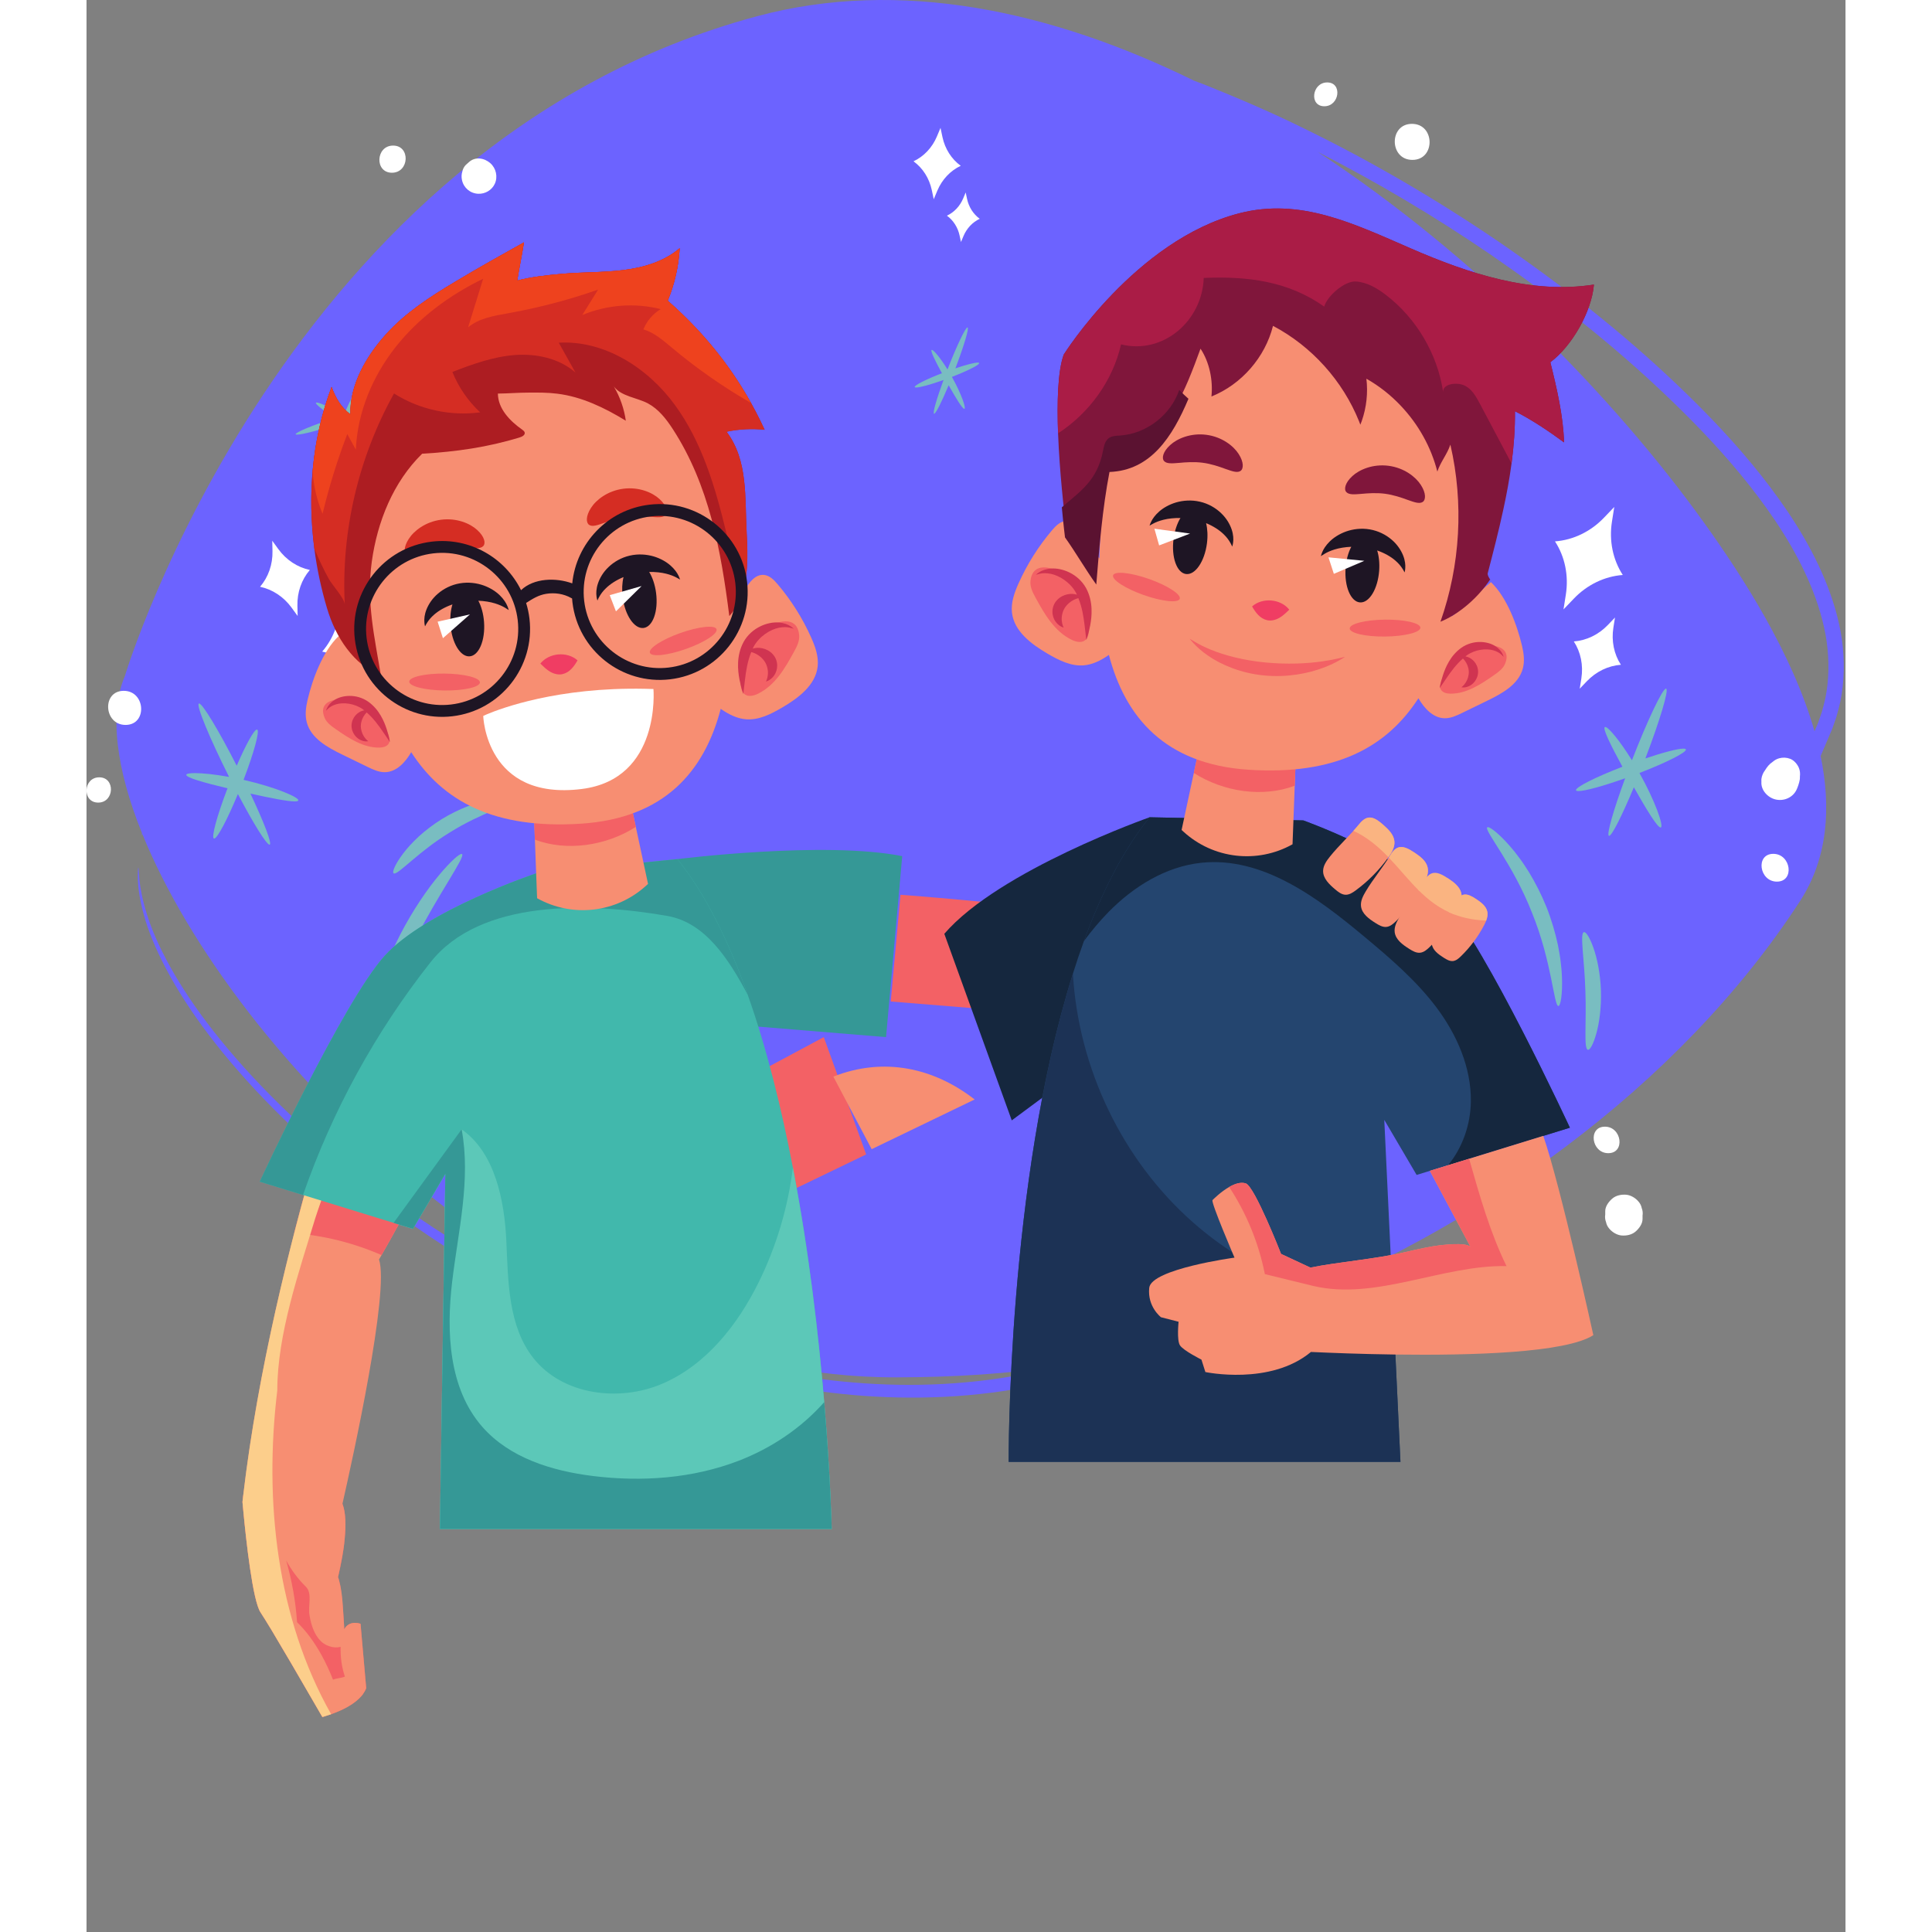 <svg width="250" height="250" viewBox="0 0 244 268" fill="none" xmlns="http://www.w3.org/2000/svg">
<rect x="0" y="0" width="244" height="268" fill="#808080" stroke="none"/>
<g id="boyFreindsSvg">
<g id="backgroundFriends">
<path id="path16" d="M241.194 96.923C241.038 97.563 240.886 98.206 240.696 98.835L240.372 99.768L240.213 100.235L240.014 100.707C239.91 100.951 239.806 101.193 239.704 101.436C236.595 90.567 229.635 79.83 224.369 72.493C211.864 55.071 192.692 35.496 170.809 21.082C178.911 25.207 186.899 29.945 194.687 35.257C203.309 41.186 211.737 47.77 219.544 55.263C223.448 59.002 227.203 62.957 230.597 67.24C233.974 71.521 237.052 76.131 239.156 81.19C240.2 83.714 241.006 86.328 241.387 88.987C241.761 91.644 241.724 94.335 241.194 96.923ZM243.494 88.675C243.079 85.795 242.218 83.011 241.119 80.351C238.897 75.023 235.715 70.277 232.255 65.891C228.777 61.507 224.956 57.488 220.999 53.703C213.086 46.119 204.565 39.478 195.853 33.504C187.114 27.561 178.13 22.331 169.005 17.876C164.455 15.624 159.833 13.648 155.226 11.798C154.694 11.589 154.16 11.394 153.627 11.191C133.851 1.47 112.814 -3.059 93.026 2.25C27.495 19.832 5.318 93.785 5.318 93.785C3.112 98.961 4.117 106.687 7.693 115.559C7.683 115.748 7.684 115.848 7.699 115.85C7.711 115.852 7.729 115.799 7.752 115.703C20.268 146.561 63.852 191.192 112.412 191.063C120.256 191.042 127.835 190.586 135.414 189.437C134.166 189.732 132.92 190.018 131.677 190.286C127.398 191.202 123.112 191.748 118.882 191.977C110.415 192.434 102.19 191.632 94.462 190.048C86.729 188.457 79.476 186.114 72.769 183.359C59.344 177.825 48.08 170.785 38.916 163.735C29.75 156.66 22.686 149.492 17.642 143.071C12.59 136.648 9.638 130.916 8.373 126.802C7.725 124.749 7.45 123.12 7.339 122.019C7.277 121.47 7.274 121.051 7.242 120.771C7.211 120.49 7.213 120.347 7.192 120.346C7.146 120.344 7.099 120.916 7.122 122.036C7.162 123.155 7.372 124.822 7.962 126.928C9.113 131.148 11.988 137.024 16.988 143.588C21.982 150.152 29.018 157.467 38.19 164.691C47.36 171.891 58.662 179.085 72.199 184.771C78.962 187.602 86.292 190.021 94.132 191.679C101.966 193.33 110.33 194.191 118.972 193.763C123.29 193.549 127.672 193.01 132.053 192.092C136.401 191.169 140.796 190.096 145.204 188.803C149.608 187.5 154.027 185.982 158.405 184.175C160.15 183.462 161.881 182.684 163.608 181.876C192.717 170.903 220.95 150.767 237.673 125.028C241.578 119.016 242.017 111.993 240.552 104.877C241.03 103.755 241.508 102.633 241.985 101.508L242.189 101.026L242.369 100.511L242.724 99.482C242.935 98.788 243.105 98.078 243.275 97.37C243.862 94.513 243.899 91.551 243.494 88.675Z" fill="#6C63FF"/>
<path id="path18" d="M25.387 117.171C24.972 117.171 23.149 114.229 20.999 110.145C19.535 113.684 18.138 116.325 17.708 116.325C17.696 116.325 17.685 116.323 17.674 116.319C17.282 116.163 18.115 113.121 19.56 109.35C16.234 108.553 13.781 107.859 13.839 107.474C13.861 107.323 14.295 107.243 15.029 107.243C16.095 107.243 17.793 107.411 19.778 107.771L19.766 107.746C17.05 102.34 15.178 97.794 15.584 97.59C15.594 97.585 15.604 97.582 15.616 97.582C16.084 97.582 18.339 101.32 20.836 106.217C22.112 103.276 23.255 101.199 23.636 101.199C23.648 101.199 23.659 101.201 23.67 101.205C24.061 101.361 23.234 104.383 21.798 108.137L21.825 108.191L21.852 108.196C26.183 109.184 29.514 110.607 29.38 111.034C29.351 111.127 29.175 111.169 28.875 111.169C27.887 111.169 25.555 110.711 22.736 110.083C24.603 114.039 25.745 117 25.419 117.164C25.409 117.169 25.399 117.171 25.387 117.171Z" fill="#79BDC1"/>
<path id="path20" d="M211.21 115.948C211.2 115.948 211.192 115.947 211.185 115.944C210.826 115.804 211.797 112.415 213.433 107.959C210.393 109.042 207.859 109.733 206.963 109.733C206.767 109.733 206.649 109.699 206.623 109.629C206.475 109.234 209.292 107.814 213.059 106.359C211.421 103.356 210.293 101.069 210.617 100.855C210.633 100.844 210.652 100.839 210.673 100.839C211.093 100.839 212.671 102.71 214.377 105.462L214.387 105.437C216.539 99.9 218.623 95.522 219.099 95.522C219.107 95.522 219.116 95.523 219.124 95.526C219.526 95.683 218.25 99.943 216.24 105.207C218.737 104.365 220.74 103.848 221.516 103.848C221.713 103.848 221.832 103.881 221.858 103.952C222.005 104.345 219.207 105.757 215.459 107.208L215.437 107.262L215.45 107.286C217.619 111.163 218.797 114.589 218.389 114.776C218.376 114.782 218.362 114.784 218.348 114.784C217.911 114.784 216.436 112.373 214.643 109.208C212.996 113.153 211.589 115.948 211.21 115.948Z" fill="#79BDC1"/>
<path id="path22" d="M117.578 57.397C117.573 57.397 117.568 57.396 117.564 57.394C117.354 57.313 117.923 55.325 118.883 52.712C117.1 53.347 115.614 53.752 115.088 53.752C114.973 53.752 114.904 53.732 114.888 53.691C114.802 53.459 116.453 52.626 118.663 51.773C117.702 50.012 117.041 48.671 117.231 48.545C117.24 48.539 117.251 48.537 117.264 48.537C117.51 48.537 118.435 49.633 119.436 51.248L119.442 51.233C120.704 47.986 121.926 45.418 122.205 45.418C122.21 45.418 122.215 45.419 122.22 45.421C122.456 45.513 121.707 48.01 120.528 51.097C121.993 50.603 123.168 50.3 123.623 50.3C123.738 50.3 123.808 50.32 123.823 50.361C123.909 50.593 122.269 51.421 120.071 52.271L120.057 52.303L120.066 52.318C121.337 54.591 122.028 56.6 121.789 56.71C121.782 56.713 121.773 56.714 121.764 56.714C121.508 56.714 120.643 55.301 119.592 53.444C118.625 55.758 117.801 57.397 117.578 57.397Z" fill="#79BDC1"/>
<path id="path24" d="M34.6 62.134C34.594 62.134 34.589 62.134 34.583 62.132C34.374 62.067 34.634 60.605 35.287 58.716L35.272 58.721C32.373 59.657 29.898 60.29 29.203 60.29C29.088 60.29 29.022 60.273 29.011 60.237C28.933 59.995 31.342 58.999 34.48 57.963C32.84 56.93 31.72 56.06 31.829 55.873C31.844 55.849 31.878 55.837 31.931 55.837C32.343 55.837 33.866 56.544 35.68 57.578L35.713 57.567L35.719 57.552C36.65 55.204 37.732 53.437 38.012 53.437C38.021 53.437 38.03 53.439 38.037 53.443C38.255 53.549 37.694 55.152 36.892 57.208C38.917 56.608 40.507 56.233 41.042 56.233C41.157 56.233 41.224 56.251 41.236 56.286C41.304 56.501 39.403 57.315 36.772 58.221C38.746 59.418 40.176 60.49 40.053 60.7C40.038 60.723 40.005 60.735 39.951 60.735C39.538 60.735 38.005 60.024 36.182 58.983C35.442 60.796 34.832 62.134 34.6 62.134Z" fill="#79BDC1"/>
<path id="path26" d="M204.178 139.55C203.538 139.551 203.289 133.452 200.527 126.645C197.851 119.797 193.836 115.194 194.309 114.762C194.327 114.745 194.353 114.736 194.387 114.736C194.74 114.736 195.946 115.646 197.464 117.388C197.881 117.864 198.32 118.4 198.753 119.006C199.208 119.596 199.63 120.27 200.086 120.974C200.955 122.407 201.808 124.05 202.532 125.847C203.241 127.65 203.751 129.429 204.105 131.067C204.258 131.892 204.415 132.671 204.49 133.414C204.591 134.15 204.641 134.842 204.666 135.474C204.77 138.003 204.459 139.55 204.18 139.55C204.179 139.55 204.179 139.55 204.178 139.55Z" fill="#79BDC1"/>
<path id="path28" d="M208.294 145.627C208.283 145.627 208.274 145.626 208.263 145.624C207.663 145.478 208.088 141.865 207.919 137.466C207.79 133.065 207.121 129.489 207.71 129.303C207.724 129.3 207.737 129.298 207.751 129.298C208.039 129.298 208.552 130.102 209.038 131.49C209.55 132.941 209.993 135.04 210.075 137.393C210.153 139.745 209.853 141.871 209.441 143.352C209.045 144.787 208.581 145.627 208.294 145.627Z" fill="#79BDC1"/>
<path id="path30" d="M39.422 143.129C39.413 143.129 39.406 143.128 39.397 143.126C39.12 143.052 39.247 141.457 39.887 138.974C40.522 136.492 41.721 133.137 43.513 129.651C45.31 126.168 47.345 123.243 48.996 121.285C50.521 119.471 51.682 118.455 52.025 118.455C52.053 118.455 52.075 118.461 52.092 118.475C52.575 118.877 48.883 123.879 45.431 130.639C41.979 137.285 40.056 143.129 39.422 143.129Z" fill="#79BDC1"/>
<path id="path32" d="M42.697 121.172C42.658 121.172 42.626 121.163 42.599 121.144C42.37 120.977 42.792 119.894 43.907 118.417C44.457 117.674 45.204 116.863 46.099 116.027C47.008 115.208 48.076 114.377 49.278 113.628C50.485 112.889 51.704 112.303 52.844 111.857C53.992 111.429 55.051 111.123 55.962 110.963C56.759 110.815 57.429 110.752 57.934 110.752C58.582 110.752 58.959 110.855 58.985 111.012C59.09 111.632 54.849 112.676 50.412 115.463C46.167 118.047 43.404 121.172 42.697 121.172Z" fill="#79BDC1"/>
<path id="path34" d="M31.4 186.523C31.39 186.325 31.379 186.126 31.369 185.928C31.335 185.283 30.816 184.458 30.29 184.103C29.789 183.764 29.253 183.586 28.646 183.589C27.37 183.596 26.028 184.603 25.956 185.965C25.946 186.163 25.935 186.362 25.925 186.56C25.885 187.323 26.049 187.976 26.491 188.595C26.992 189.298 27.851 189.637 28.683 189.632C29.452 189.628 30.088 189.353 30.624 188.804C31.258 188.155 31.447 187.414 31.4 186.523Z" fill="white"/>
<path id="path36" d="M30.54 171.949C28.28 171.949 28.109 175.47 30.385 175.47C32.645 175.47 32.817 171.949 30.54 171.949Z" fill="white"/>
<path id="path38" d="M210.629 156.289C208.248 156.289 208.743 159.964 211.095 159.964C213.476 159.964 212.981 156.289 210.629 156.289Z" fill="white"/>
<path id="path40" d="M215.739 167.594C215.673 167.253 215.523 166.949 215.29 166.681C214.897 166.194 214.208 165.776 213.572 165.728C212.891 165.676 212.154 165.819 211.626 166.285C211.151 166.702 210.672 167.341 210.672 168.002V168.482C210.616 168.84 210.652 169.185 210.78 169.516C210.847 169.857 210.996 170.161 211.229 170.429C211.622 170.916 212.312 171.334 212.947 171.382C213.629 171.434 214.365 171.29 214.893 170.825C215.368 170.408 215.847 169.769 215.847 169.107V168.628C215.903 168.27 215.867 167.925 215.739 167.594Z" fill="white"/>
<path id="path42" d="M42.532 20.195C40.108 20.195 39.937 23.961 42.366 23.961C44.79 23.961 44.961 20.195 42.532 20.195Z" fill="white"/>
<path id="path44" d="M56.016 22.634C55.196 21.912 53.934 21.694 53.063 22.475C52.907 22.615 52.751 22.755 52.595 22.895C52.366 23.143 52.215 23.429 52.144 23.752C52.011 24.171 51.992 24.562 52.087 24.993C52.325 26.069 53.233 26.834 54.337 26.878C55.294 26.918 56.214 26.392 56.63 25.509C57.087 24.537 56.817 23.339 56.016 22.634Z" fill="white"/>
<path id="path46" d="M172.104 11.436C169.991 11.436 169.564 14.739 171.707 14.739C173.82 14.739 174.246 11.436 172.104 11.436Z" fill="white"/>
<path id="path48" d="M183.86 17.181C180.642 17.181 180.706 22.18 183.925 22.18C187.143 22.18 187.079 17.181 183.86 17.181Z" fill="white"/>
<path id="path50" d="M1.768 107.828C-0.486 107.828 -0.639 111.333 1.621 111.333C3.875 111.333 4.028 107.828 1.768 107.828Z" fill="white"/>
<path id="path52" d="M5.162 95.829C2.108 95.829 2.377 100.558 5.419 100.558C8.473 100.558 8.204 95.829 5.162 95.829Z" fill="white"/>
<path id="path54" d="M233.986 118.442C231.49 118.442 232.02 122.295 234.486 122.295C236.981 122.295 236.451 118.442 233.986 118.442Z" fill="white"/>
<path id="path56" d="M237.534 106.516C237.318 105.997 236.853 105.456 236.323 105.259C235.814 105.07 235.308 105.049 234.787 105.191C234.42 105.292 234.135 105.476 233.875 105.7C233.445 105.972 233.117 106.394 232.855 106.825C232.57 107.193 232.397 107.608 232.333 108.07C232.334 108.3 232.334 108.531 232.335 108.762C232.407 109.555 232.934 110.228 233.595 110.617C234.894 111.382 236.683 110.866 237.268 109.419C237.339 109.246 237.409 109.076 237.464 108.897C237.54 108.653 237.623 108.394 237.66 108.14C237.678 108.003 237.681 107.869 237.675 107.738C237.725 107.326 237.699 106.91 237.534 106.516Z" fill="white"/>
<path id="path192" d="M175.851 54.33C175.981 54.297 176.106 54.27 176.231 54.232C176.166 54.417 176.095 54.601 176.024 54.78C175.964 54.629 175.91 54.477 175.851 54.33Z" fill="#5B1231"/>
<path id="path242" d="M40.158 94.156L40.203 96.225L38.986 94.551C37.419 92.396 35.174 90.91 32.695 90.387C34.35 88.47 35.237 85.927 35.178 83.263L35.132 81.194L36.349 82.868C37.916 85.022 40.162 86.508 42.64 87.031C40.985 88.949 40.099 91.493 40.158 94.156Z" fill="white"/>
<path id="path244" d="M29.256 84.011L29.288 85.448L28.443 84.285C27.354 82.789 25.794 81.757 24.073 81.394C25.223 80.063 25.839 78.296 25.798 76.446L25.766 75.01L26.611 76.172C27.699 77.668 29.259 78.701 30.98 79.064C29.831 80.395 29.215 82.161 29.256 84.011Z" fill="white"/>
<path id="path246" d="M210.496 71.816L211.926 70.322L211.603 72.365C211.188 74.997 211.725 77.637 213.108 79.759C210.581 79.944 208.156 81.116 206.315 83.041L204.884 84.535L205.206 82.492C205.622 79.86 205.085 77.221 203.702 75.099C206.229 74.913 208.654 73.742 210.496 71.816Z" fill="white"/>
<path id="path248" d="M211.032 86.699L212.025 85.66L211.801 87.08C211.512 88.907 211.885 90.74 212.845 92.214C211.091 92.343 209.407 93.156 208.128 94.493L207.134 95.532L207.359 94.112C207.647 92.285 207.275 90.452 206.314 88.978C208.068 88.849 209.752 88.035 211.032 86.699Z" fill="white"/>
<path id="path250" d="M117.962 18.934L118.465 17.737L118.733 19.007C119.079 20.64 119.985 22.066 121.27 22.999C119.832 23.673 118.674 24.902 118.027 26.441L117.524 27.638L117.255 26.368C116.909 24.734 116.004 23.309 114.719 22.376C116.157 21.702 117.315 20.473 117.962 18.934Z" fill="white"/>
<path id="path252" d="M121.607 27.528L121.956 26.697L122.143 27.578C122.383 28.713 123.012 29.703 123.904 30.351C122.906 30.819 122.102 31.672 121.652 32.742L121.303 33.572L121.116 32.691C120.877 31.556 120.248 30.567 119.355 29.918C120.354 29.45 121.158 28.597 121.607 27.528Z" fill="white"/>
<path id="path296" d="M120.937 265.829L120.936 265.82L120.937 265.829Z" fill="#1E1524"/>
<path id="path298" d="M120.989 266.16H120.99C120.971 266.066 120.955 265.972 120.943 265.878C120.955 265.972 120.971 266.066 120.989 266.16Z" fill="#1E1524"/>
<path id="path300" d="M121.332 267.121L121.325 267.107L121.332 267.121Z" fill="#1E1524"/>
<path id="path302" d="M121.3 267.057L121.273 267.003L121.3 267.057Z" fill="#1E1524"/>
<path id="path304" d="M121.086 266.53C121.137 266.69 121.198 266.844 121.269 266.992C121.197 266.841 121.137 266.684 121.087 266.53H121.086Z" fill="#1E1524"/>
</g>
<g id="leftBoy">
<path id="path58" d="M112.912 124.117C112.912 124.117 146.781 126.635 152.799 129.52L148.413 141.911L111.562 138.924L112.912 124.117Z" fill="#F36165"/>
<path id="path60" d="M81.966 119.173C81.966 119.173 102.359 116.607 113.153 118.76L110.91 143.867L82.772 141.555L81.966 119.173Z" fill="#359896"/>
<path id="path62" d="M102.271 143.867L82.772 154.319L90.376 168.713L108.152 160.136L102.271 143.867Z" fill="#F36165"/>
<path id="path94" d="M38.8 234.175C38.687 234.48 38.524 234.765 38.326 235.035C38.273 235.102 38.22 235.167 38.168 235.233C37.708 235.771 37.097 236.234 36.445 236.627C36.356 236.678 36.273 236.725 36.184 236.776C36.005 236.874 35.833 236.971 35.655 237.057L35.566 237.101C35.407 237.182 35.248 237.255 35.096 237.323C34.786 237.456 34.482 237.579 34.21 237.686C34.071 237.736 33.938 237.785 33.812 237.83C33.749 237.851 33.692 237.874 33.635 237.89C33.471 237.945 33.32 237.994 33.194 238.031L33.055 238.075C32.973 238.106 32.904 238.122 32.853 238.14L32.841 238.138C32.759 238.159 32.715 238.169 32.715 238.169C32.715 238.169 32.364 237.563 31.8 236.587C31.662 236.352 31.518 236.097 31.363 235.828C31.253 235.65 31.144 235.458 31.034 235.26C30.407 234.181 29.658 232.905 28.892 231.59C28.754 231.347 28.609 231.111 28.472 230.868C27.486 229.184 26.489 227.491 25.681 226.143C24.994 225.013 24.445 224.118 24.142 223.669C23.054 222.066 22.137 213.625 21.751 209.569C21.705 209.095 21.668 208.677 21.633 208.34C21.672 208.025 21.706 207.71 21.745 207.394L35.203 208.011C35.32 208.184 35.422 208.388 35.499 208.603C35.984 209.831 35.986 211.681 35.811 213.475C35.795 213.667 35.775 213.858 35.747 214.044C35.715 214.334 35.677 214.625 35.64 214.902C35.612 215.088 35.586 215.267 35.559 215.445C35.542 215.538 35.532 215.625 35.515 215.717C35.472 215.975 35.43 216.223 35.381 216.462C35.372 216.543 35.356 216.623 35.339 216.702C35.308 216.856 35.282 216.998 35.251 217.14C35.241 217.214 35.226 217.281 35.211 217.349C35.17 217.552 35.13 217.737 35.092 217.897C35.045 218.105 35.006 218.278 34.976 218.413L34.944 218.542L34.921 218.64C34.898 218.733 34.884 218.775 34.884 218.775C34.907 218.826 34.929 218.883 34.951 218.947C34.973 219.009 34.994 219.085 35.016 219.154C35.091 219.419 35.157 219.745 35.22 220.114C35.249 220.302 35.283 220.502 35.311 220.715C35.32 220.783 35.329 220.858 35.338 220.927C35.357 221.07 35.375 221.215 35.393 221.364C35.457 221.864 35.507 222.388 35.546 222.899C35.559 223.03 35.572 223.162 35.578 223.292L35.586 223.38C35.594 223.479 35.602 223.58 35.61 223.679C35.622 223.822 35.628 223.971 35.64 224.109C35.647 224.215 35.655 224.327 35.663 224.427L35.665 224.508L35.678 224.651C35.688 224.819 35.7 224.975 35.705 225.118C35.715 225.193 35.717 225.268 35.72 225.337C35.732 225.486 35.733 225.611 35.74 225.71V225.847C35.742 225.934 35.752 225.996 35.752 225.996C35.793 225.923 35.833 225.858 35.88 225.797C36.65 224.721 38.011 225.243 38.011 225.243L38.8 234.175Z" fill="#F36165"/>
<path id="path96" d="M35.253 228.445C35.214 229.846 35.394 231.254 35.844 232.573C35.285 232.801 34.753 232.774 34.193 232.996C33.981 232.459 33.753 231.91 33.498 231.367C33.205 230.732 32.889 230.091 32.531 229.46C31.608 227.814 30.488 226.25 29.207 225.028C29.011 222.128 28.495 219.26 27.697 216.463C28.424 217.794 29.337 219.032 30.419 220.091C31.369 221.025 30.701 222.746 30.934 224.072C31.162 225.387 31.57 226.755 32.531 227.679C32.634 227.777 32.754 227.874 32.873 227.956C33.112 228.124 33.389 228.265 33.682 228.358C34.193 228.543 34.758 228.575 35.253 228.445ZM48.46 159.931H31.855C30.884 163.28 29.846 167.029 28.805 171.065C26.013 181.907 23.221 194.796 21.744 207.397C21.706 207.712 21.673 208.027 21.635 208.342C21.668 208.679 21.706 209.097 21.749 209.569C22.135 213.628 23.053 222.068 24.145 223.67C24.443 224.116 24.992 225.012 25.682 226.142C26.491 227.494 27.485 229.184 28.474 230.867C28.61 231.111 28.756 231.345 28.892 231.59C30.169 233.784 31.445 235.973 32.716 238.174C32.716 238.174 32.76 238.161 32.852 238.14C32.906 238.125 32.971 238.106 33.058 238.075L33.193 238.031C33.319 237.994 33.471 237.95 33.634 237.89C33.693 237.874 33.748 237.853 33.813 237.83L33.932 237.788C35.453 237.25 37.105 236.478 38.169 235.234C38.218 235.17 38.273 235.104 38.327 235.034C38.522 234.767 38.685 234.48 38.799 234.175L38.012 225.246C38.012 225.246 36.649 224.718 35.877 225.799C35.833 225.859 35.796 225.925 35.752 225.995C35.752 225.995 35.741 225.935 35.741 225.849V225.713C35.73 225.609 35.73 225.485 35.72 225.338C35.562 223.312 35.573 221.118 35.014 219.156C34.991 219.086 34.975 219.01 34.954 218.945C34.938 218.885 34.916 218.825 34.888 218.776C34.888 218.776 34.904 218.733 34.921 218.64L34.943 218.543C35.301 216.875 35.676 215.18 35.812 213.475C35.986 211.682 35.986 209.831 35.503 208.603C36.936 202.296 42.053 179.066 40.575 174.709C40.575 174.709 40.7 174.492 40.928 174.101C42.066 172.117 45.757 165.595 48.46 159.931Z" fill="#F78E72"/>
<path id="path98" d="M31.855 159.931C30.884 163.28 29.846 167.029 28.805 171.065C32.977 171.391 37.094 172.428 40.928 174.101C42.066 172.117 45.757 165.595 48.46 159.931H31.855Z" fill="#F36165"/>
<path id="path100" d="M26.464 192.878C26.464 185.078 29.495 176.36 31.738 168.968C32.037 167.99 33.426 164.114 34.831 159.931H31.855C28.275 172.282 23.768 190.105 21.744 207.397C21.706 207.712 21.673 208.027 21.635 208.342C21.668 208.679 21.706 209.097 21.749 209.569C22.135 213.628 23.053 222.068 24.145 223.67C24.443 224.116 24.992 225.012 25.682 226.142C26.491 227.494 27.485 229.184 28.474 230.867C28.61 231.111 28.756 231.345 28.892 231.59C30.169 233.784 31.445 235.973 32.716 238.174C32.716 238.174 32.76 238.161 32.852 238.14C32.906 238.125 32.971 238.106 33.058 238.075L33.193 238.031C33.319 237.994 33.471 237.95 33.634 237.89C33.693 237.874 33.748 237.853 33.813 237.83L33.932 237.788C26.382 224.441 24.617 208.201 26.464 192.878Z" fill="#FCCE8B"/>
<path id="path102" d="M49.022 212.09L49.777 162.83L45.291 170.462L43.178 169.81L42.596 169.63L30.033 165.763L24.031 163.916C24.031 163.916 35.617 138.931 41.353 132.592C47.089 126.248 62.373 121.147 62.373 121.147L81.965 119.17C85.892 124.043 89.103 130.604 91.726 138.008C94.366 145.444 96.408 153.721 97.988 161.972C100.242 173.699 101.568 185.371 102.334 194.497C103.214 204.969 103.371 212.09 103.371 212.09H49.022Z" fill="#41B8AC"/>
<path id="path104" d="M49.022 212.09L49.776 162.83L45.29 170.462L43.177 169.81C45.018 165.144 50.678 161.673 52.035 156.66C56.669 159.887 57.983 166.54 58.239 172.178C58.494 177.817 58.494 183.954 61.987 188.386C66.05 193.535 73.92 194.529 79.939 191.917C85.951 189.31 90.291 183.818 93.208 177.941C95.685 172.939 97.303 167.512 97.988 161.972C100.242 173.699 101.567 185.371 102.333 194.497C103.213 204.969 103.37 212.09 103.37 212.09H49.022Z" fill="#5CC8B8"/>
<path id="path106" d="M49.022 212.09L49.776 162.83L45.29 170.462L42.596 169.63C45.741 165.307 48.891 160.984 52.036 156.66C53.34 163.618 51.563 170.728 50.727 177.756C49.891 184.785 50.244 192.607 54.91 197.93C58.679 202.232 64.567 204.045 70.248 204.747C77.033 205.583 84.061 205.094 90.444 202.639C94.963 200.901 99.14 198.114 102.333 194.497C103.214 204.969 103.37 212.09 103.37 212.09H49.022Z" fill="#359896"/>
<path id="path108" d="M91.726 138.008C88.988 132.848 85.751 127.959 80.558 127.052C69.603 125.145 54.617 124.754 47.724 133.477C40.081 143.157 34.08 154.118 30.033 165.763L24.031 163.916C24.031 163.916 35.617 138.931 41.353 132.592C47.089 126.248 62.373 121.147 62.373 121.147L81.965 119.17C85.892 124.043 89.103 130.604 91.726 138.008Z" fill="#359896"/>
<path id="path110" d="M61.928 109.265L62.504 124.598C67.4 127.336 73.5 126.63 77.64 122.844L77.893 122.613L74.68 107.621L61.928 109.265Z" fill="#F78E72"/>
<path id="path112" d="M61.928 109.265L62.198 116.474C66.628 118.14 72.075 117.343 76.197 114.7L74.68 107.621L61.928 109.265Z" fill="#F36165"/>
<path id="path114" d="M30.66 97.11C31.352 94.157 32.781 90.329 34.978 88.238C36.591 89.499 38.654 91.758 40.443 92.982C39.268 88.305 38.539 83.129 37.941 77.725C36.48 64.492 40.676 56.453 47.204 51.748C53.688 47.075 62.121 46.195 69.675 48.805C76.817 51.273 85.561 56.448 87.378 67.15C88.314 72.659 89.168 78.875 89.296 84.943C90.078 83.778 90.797 82.733 91.257 81.926C91.867 80.853 92.756 79.628 93.984 79.751C94.762 79.829 95.363 80.445 95.868 81.04C97.755 83.264 99.326 85.757 100.516 88.42C101.087 89.696 101.581 91.074 101.422 92.464C101.128 95.052 98.743 96.835 96.494 98.151C94.959 99.049 93.276 99.911 91.502 99.778C90.265 99.686 89.11 99.111 88.09 98.404L87.978 98.322C85.718 106.964 80.206 113.492 68.624 114.256C56.496 115.054 49.396 111.093 45.042 104.34C44.239 105.73 43.002 107.091 41.404 107.116C40.542 107.129 39.73 106.744 38.955 106.366C37.797 105.803 36.639 105.24 35.481 104.677C33.422 103.675 31.148 102.424 30.557 100.212C30.288 99.202 30.422 98.128 30.66 97.11Z" fill="#F78E72"/>
<path id="path116" d="M77.474 95.546C65.337 95.299 57.463 98.272 55.513 99.094C55.199 99.233 55.032 99.313 55.032 99.313C55.032 99.313 55.366 111.106 68.684 109.448C79.737 108.07 78.644 95.578 78.644 95.578C78.251 95.56 77.858 95.553 77.474 95.546Z" fill="white"/>
<path id="path118" d="M69.729 72.813C70.19 73.114 70.92 72.839 71.811 72.526C72.702 72.198 73.794 71.826 74.968 71.672C76.141 71.521 77.292 71.602 78.237 71.69C79.179 71.766 79.955 71.846 80.324 71.437C80.678 71.056 80.492 70.14 79.48 69.222C78.501 68.315 76.622 67.516 74.463 67.795C72.306 68.077 70.694 69.329 69.979 70.456C69.235 71.603 69.289 72.536 69.729 72.813Z" fill="#D52D23"/>
<path id="path120" d="M44.451 77.112C44.912 77.413 45.642 77.138 46.533 76.825C47.423 76.498 48.516 76.125 49.689 75.971C50.863 75.82 52.015 75.901 52.959 75.99C53.901 76.065 54.677 76.144 55.045 75.736C55.4 75.355 55.214 74.439 54.202 73.521C53.223 72.614 51.343 71.816 49.186 72.094C47.028 72.376 45.416 73.628 44.701 74.755C43.957 75.902 44.011 76.835 44.451 77.112Z" fill="#D52D23"/>
<path id="path122" d="M47.168 84.524C47.452 83.818 47.963 83.01 48.755 82.344C49.535 81.67 50.59 81.122 51.789 80.919C52.988 80.712 54.143 80.877 55.099 81.215C56.057 81.564 56.826 82.078 57.361 82.61C57.9 83.143 58.214 83.667 58.37 84.044C58.459 84.224 58.495 84.383 58.527 84.481C58.556 84.581 58.571 84.634 58.571 84.634C58.571 84.634 58.389 84.499 58.065 84.307C57.746 84.111 57.263 83.885 56.674 83.703C56.017 83.499 55.214 83.365 54.353 83.331C54.769 84.11 55.062 85.145 55.145 86.298C55.327 88.828 54.431 90.953 53.145 91.045C51.858 91.138 50.667 89.163 50.485 86.633C50.411 85.596 50.52 84.631 50.76 83.842C49.75 84.192 48.869 84.694 48.242 85.241C47.778 85.635 47.455 86.049 47.257 86.365C47.146 86.521 47.087 86.655 47.036 86.746C46.985 86.838 46.958 86.886 46.958 86.886C46.958 86.886 46.947 86.832 46.925 86.731C46.907 86.629 46.868 86.471 46.865 86.268C46.837 85.861 46.88 85.238 47.168 84.524Z" fill="#1E1524"/>
<path id="path124" d="M53.19 85.225L48.706 86.237L49.44 88.529L53.19 85.225Z" fill="white"/>
<path id="path126" d="M70.945 80.935C71.189 80.213 71.654 79.379 72.407 78.668C73.148 77.952 74.17 77.344 75.357 77.074C76.541 76.8 77.704 76.9 78.677 77.183C79.653 77.477 80.45 77.947 81.014 78.448C81.583 78.95 81.925 79.455 82.103 79.823C82.201 79.998 82.247 80.154 82.285 80.251C82.319 80.349 82.337 80.4 82.337 80.4C82.337 80.4 82.148 80.276 81.813 80.103C81.483 79.925 80.989 79.726 80.39 79.578C79.722 79.412 78.913 79.323 78.052 79.338C78.511 80.092 78.862 81.109 79.01 82.255C79.335 84.77 78.56 86.943 77.281 87.108C76.001 87.272 74.701 85.368 74.377 82.852C74.244 81.822 74.298 80.852 74.493 80.05C73.505 80.457 72.654 81.007 72.058 81.59C71.618 82.009 71.318 82.441 71.138 82.767C71.037 82.929 70.985 83.066 70.939 83.16C70.894 83.254 70.87 83.305 70.87 83.305C70.87 83.305 70.855 83.251 70.828 83.151C70.804 83.05 70.756 82.895 70.741 82.693C70.69 82.288 70.699 81.664 70.945 80.935Z" fill="#1E1524"/>
<path id="path128" d="M76.999 81.295L72.578 82.558L73.441 84.805L76.999 81.295Z" fill="white"/>
<path id="path130" d="M78.151 90.55C78.367 91.161 80.612 90.922 83.164 90.018C85.716 89.113 87.611 87.885 87.394 87.275C87.178 86.665 84.933 86.903 82.381 87.807C79.828 88.711 77.934 89.94 78.151 90.55Z" fill="#F36165"/>
<path id="path132" d="M44.767 94.553C44.76 95.201 46.949 95.751 49.657 95.781C52.365 95.811 54.566 95.31 54.573 94.663C54.581 94.015 52.391 93.465 49.683 93.435C46.976 93.405 44.774 93.906 44.767 94.553Z" fill="#F36165"/>
<path id="path134" d="M68.115 91.603C66.669 90.323 64.159 90.54 62.956 92.051C63.384 92.459 63.816 92.898 64.33 93.189C64.844 93.48 65.456 93.642 66.031 93.512C67.004 93.293 67.62 92.467 68.115 91.603Z" fill="#F03D63"/>
<path id="path136" d="M33.031 99.575C33.314 100.252 33.946 100.707 34.548 101.126C36.376 102.397 38.362 103.721 40.587 103.704C41.104 103.7 41.696 103.571 41.937 103.114C42.148 102.716 42.005 102.227 41.837 101.809C41.172 100.144 40.125 98.57 38.599 97.63C37.129 96.724 31.65 96.278 33.031 99.575Z" fill="#F36165"/>
<path id="path138" d="M33.257 98.481C33.292 98.405 33.319 98.274 33.406 98.135C33.551 97.837 33.865 97.439 34.392 97.102C35.421 96.434 37.397 96.178 39.07 97.326C39.851 97.877 40.422 98.588 40.815 99.265C41.214 99.945 41.461 100.593 41.639 101.139C41.986 102.234 42.093 102.935 42.093 102.935C42.093 102.935 41.683 102.348 41.059 101.423C40.527 100.652 39.815 99.652 38.868 98.83C38.779 98.917 38.685 99.017 38.592 99.144C38.293 99.53 38.067 100.111 38.053 100.649C38.034 101.186 38.224 101.78 38.498 102.183C38.763 102.594 39.076 102.816 39.076 102.816C39.076 102.816 38.988 102.837 38.819 102.841C38.65 102.846 38.399 102.817 38.105 102.695C37.534 102.479 36.745 101.741 36.763 100.609C36.814 99.477 37.648 98.79 38.231 98.608C38.337 98.572 38.428 98.558 38.52 98.542C38.454 98.491 38.398 98.431 38.329 98.383C37.14 97.553 35.629 97.409 34.661 97.689C34.172 97.829 33.79 98.054 33.564 98.26C33.333 98.461 33.214 98.601 33.214 98.601C33.214 98.601 33.23 98.559 33.257 98.481Z" fill="#D03451"/>
<path id="path140" d="M98.858 88.092C98.94 88.918 98.525 89.708 98.121 90.447C96.896 92.686 95.53 95.062 93.149 96.229C92.596 96.5 91.892 96.686 91.376 96.359C90.924 96.073 90.8 95.51 90.74 95.003C90.504 92.988 90.726 90.862 91.818 89.112C92.871 87.426 98.456 84.068 98.858 88.092Z" fill="#F36165"/>
<path id="path142" d="M97.994 87.12C97.914 87.064 97.811 86.947 97.639 86.856C97.316 86.635 96.755 86.405 96.002 86.349C94.526 86.23 92.275 87.024 91.143 89.058C90.624 90.024 90.42 91.037 90.385 91.922C90.346 92.812 90.451 93.59 90.571 94.229C90.823 95.507 91.107 96.262 91.107 96.262C91.107 96.262 91.211 95.459 91.35 94.204C91.48 93.152 91.671 91.776 92.213 90.453C92.358 90.492 92.514 90.542 92.686 90.618C93.224 90.845 93.794 91.304 94.115 91.833C94.441 92.36 94.575 93.052 94.513 93.601C94.463 94.152 94.255 94.54 94.255 94.54C94.255 94.54 94.362 94.514 94.544 94.428C94.726 94.343 94.977 94.181 95.222 93.903C95.708 93.384 96.129 92.228 95.467 91.107C94.77 90.006 93.491 89.763 92.766 89.893C92.632 89.913 92.527 89.947 92.42 89.98C92.462 89.894 92.488 89.805 92.533 89.72C93.33 88.26 94.858 87.314 96.049 87.078C96.649 86.958 97.184 86.979 97.542 87.065C97.903 87.142 98.109 87.218 98.109 87.218C98.109 87.218 98.069 87.184 97.994 87.12Z" fill="#D03451"/>
<path id="path144" d="M88.785 59.886C91.802 63.883 91.306 69.026 91.582 74.026C91.741 77.016 91.813 80.267 90.721 82.964C90.35 83.867 89.852 84.711 89.168 85.459C88.012 76.317 86.342 67.229 81.317 59.505C80.411 58.106 79.336 56.739 77.87 55.953C76.349 55.153 74.172 54.99 73.149 53.606C74.009 55.065 74.576 56.692 74.812 58.362C71.873 56.564 68.697 55.025 65.285 54.609C63.964 54.443 62.645 54.451 61.314 54.46C59.884 54.46 58.493 54.585 57.065 54.596C57.085 56.694 58.725 58.4 60.45 59.607C60.583 59.709 60.738 59.819 60.781 59.987C60.869 60.333 60.445 60.572 60.111 60.669C55.664 62.044 51.206 62.672 46.562 62.935C42.542 66.866 40.338 72.369 39.571 77.927C38.805 83.495 39.948 88.329 40.867 93.864C36.987 92.068 34.584 88.468 33.362 84.37C32.56 81.679 31.966 78.918 31.606 76.127C30.62 68.565 31.297 60.788 33.997 53.671C34.532 55.14 35.333 56.564 36.607 57.461C36.485 53.404 38.807 49.401 41.526 46.387C44.235 43.373 47.694 41.14 51.184 39.055C54.31 37.179 57.502 35.392 60.684 33.618C60.419 35.341 60.028 37.179 59.754 38.914C61.68 38.406 63.966 38.155 65.948 37.985C68.774 37.73 71.633 37.816 74.447 37.464C77.273 37.121 80.121 36.278 82.286 34.428C82.142 36.926 81.585 39.403 80.627 41.714C86.364 46.736 90.889 52.683 94.068 59.616C92.311 59.431 90.514 59.522 88.785 59.886Z" fill="#AD1D22"/>
<path id="path146" d="M88.784 59.886C91.802 63.883 91.306 69.026 91.582 74.026C91.74 77.016 91.813 80.267 90.72 82.964C90.114 79.858 89.445 76.771 88.702 73.694C87.203 67.53 85.358 61.28 81.612 56.164C77.865 51.037 71.854 47.177 65.511 47.539C66.284 48.913 67.046 50.287 67.82 51.671C65.562 49.699 62.388 49.025 59.396 49.249C56.416 49.481 53.548 50.512 50.753 51.598C51.611 53.718 52.932 55.638 54.605 57.198C50.486 57.751 46.173 56.812 42.658 54.58C37.724 63.436 35.319 73.677 35.823 83.803C35.707 82.909 34.071 81.138 33.632 80.339C32.887 79.005 32.254 77.624 31.652 76.23L31.606 76.127C31.147 72.569 31.042 68.976 31.362 65.415C31.701 61.407 32.565 57.441 33.996 53.671C34.531 55.14 35.333 56.564 36.607 57.461C36.485 53.404 38.807 49.401 41.526 46.387C44.235 43.373 47.694 41.14 51.183 39.055C54.309 37.179 57.502 35.392 60.684 33.618C60.418 35.341 60.028 37.179 59.753 38.914C61.68 38.406 63.965 38.155 65.947 37.985C68.773 37.73 71.633 37.816 74.446 37.464C77.272 37.121 80.121 36.278 82.286 34.428C82.142 36.926 81.585 39.403 80.626 41.714C85.312 45.81 89.192 50.53 92.181 55.906C92.856 57.108 93.481 58.348 94.067 59.616C92.311 59.431 90.514 59.522 88.784 59.886Z" fill="#D52D23"/>
<path id="path148" d="M92.181 55.906C88.297 53.667 84.607 51.089 81.171 48.207C79.969 47.203 78.749 46.136 77.251 45.691C77.718 44.525 78.575 43.527 79.65 42.88C76.058 41.978 72.186 42.272 68.774 43.697C69.5 42.52 70.227 41.354 70.963 40.177C66.911 41.598 62.742 42.688 58.519 43.449C56.549 43.8 54.47 44.134 52.933 45.404C53.629 43.158 54.325 40.914 55.021 38.669C50.363 40.926 46.091 44.076 42.879 48.14C39.676 52.203 37.582 57.206 37.36 62.378C36.964 61.66 36.568 60.932 36.172 60.214C34.795 63.814 33.647 67.514 32.745 71.269C31.964 69.409 31.502 67.422 31.362 65.415C31.701 61.407 32.565 57.441 33.996 53.671C34.532 55.14 35.333 56.564 36.607 57.461C36.485 53.404 38.807 49.401 41.526 46.387C44.235 43.373 47.694 41.14 51.183 39.055C54.309 37.179 57.502 35.392 60.684 33.618C60.419 35.341 60.028 37.179 59.753 38.914C61.68 38.406 63.965 38.155 65.948 37.985C68.773 37.73 71.633 37.816 74.447 37.464C77.272 37.121 80.121 36.278 82.286 34.428C82.142 36.926 81.585 39.403 80.626 41.714C85.312 45.81 89.192 50.53 92.181 55.906Z" fill="#EE421E"/>
<path id="path150" d="M80.749 92.601C74.969 93.28 69.715 89.13 69.036 83.35C68.357 77.57 72.507 72.316 78.287 71.637C84.067 70.958 89.321 75.108 90 80.888C90.679 86.668 86.529 91.923 80.749 92.601ZM50.564 97.727C44.785 98.406 39.53 94.256 38.851 88.476C38.172 82.696 42.322 77.442 48.102 76.762C53.882 76.083 59.137 80.233 59.815 86.013C60.494 91.793 56.344 97.048 50.564 97.727ZM78.095 70.006C72.302 70.687 67.93 75.344 67.382 80.926C65.113 80.098 62.048 80.176 60.277 81.866C58.059 77.362 53.174 74.514 47.911 75.132C41.232 75.916 36.436 81.988 37.22 88.668C38.005 95.347 44.077 100.142 50.756 99.357C57.435 98.573 62.23 92.5 61.446 85.821C61.357 85.068 61.198 84.339 60.981 83.638C61.865 83.077 62.658 82.556 63.758 82.374C64.947 82.179 66.193 82.361 67.248 82.961L67.357 83.015C67.37 83.19 67.384 83.366 67.405 83.542C68.19 90.221 74.261 95.016 80.941 94.232C87.62 93.447 92.415 87.375 91.631 80.696C90.846 74.017 84.774 69.222 78.095 70.006Z" fill="#1E1524"/>
</g>
<g id="rightBoy">
<path id="path64" d="M103.598 149.343L108.915 159.408L123.199 152.515C117.531 148.115 110.602 146.585 103.598 149.343Z" fill="#F78E72"/>
<path id="path66" d="M147.462 113.371C147.462 113.371 126.597 120.707 118.992 129.534L128.347 155.414L151.666 138.134L147.462 113.371Z" fill="#15273E"/>
<path id="path68" d="M205.769 156.431L188.865 161.641L184.509 162.982L180.023 155.345L181.266 181.597L182.266 202.785H127.916C127.916 202.785 127.694 164.036 136.83 135.069C137.308 133.531 137.819 132.022 138.356 130.55C140.779 123.89 143.777 117.943 147.465 113.369L168.79 113.804C168.79 113.804 182.711 118.769 188.447 125.107C194.183 131.446 205.769 156.431 205.769 156.431Z" fill="#24456F"/>
<path id="path70" d="M188.865 161.641C190.875 159.213 191.994 155.981 192.032 152.798C192.097 148.078 190.088 143.52 187.258 139.745C184.422 135.975 180.8 132.885 177.177 129.865C170.664 124.433 163.082 118.796 154.646 119.681C149.703 120.197 145.217 122.989 141.735 126.547C140.513 127.801 139.394 129.143 138.356 130.55C140.779 123.89 143.778 117.943 147.465 113.369L168.79 113.804C168.79 113.804 182.712 118.769 188.447 125.107C194.183 131.446 205.769 156.431 205.769 156.431L188.865 161.641Z" fill="#15273E"/>
<path id="path72" d="M182.266 202.785H127.916C127.916 202.785 127.694 164.036 136.83 135.069C137.585 148.137 143.647 160.886 153.478 169.554C161.175 176.344 171.071 180.532 181.266 181.597L182.266 202.785Z" fill="#1C3255"/>
<path id="path74" d="M209.022 185.208C205.171 187.675 192.13 188.038 181.56 187.897C179.18 187.865 176.926 187.805 174.933 187.74C172.934 187.675 171.196 187.598 169.849 187.539C164.211 192.237 155.205 190.325 155.205 190.325L154.661 188.603C154.661 188.603 152.125 187.338 151.674 186.61C151.218 185.887 151.49 183.35 151.49 183.35L149.046 182.721C149.046 182.721 147.144 181.271 147.416 178.648C147.687 176.018 159.246 174.454 159.246 174.454C159.246 174.454 155.927 166.74 156.199 166.469C156.362 166.307 157.362 165.307 158.508 164.655C159.279 164.21 160.121 163.927 160.816 164.161C162.038 164.568 165.704 173.938 165.704 173.938L169.778 175.839C173.521 175.062 178.778 174.665 182.901 173.693C184.894 173.226 186.606 172.873 187.708 172.743C190.788 172.384 191.695 172.683 191.977 172.949L186.345 162.417L191.793 160.739L202.08 157.567C204.508 164.618 209.022 185.208 209.022 185.208Z" fill="#F78E72"/>
<path id="path76" d="M196.98 175.627C188.105 175.448 178.86 180.423 170.213 178.391C168.045 177.881 165.623 177.252 163.456 176.74C162.608 172.444 160.914 168.311 158.508 164.655C159.279 164.21 160.121 163.927 160.816 164.161C162.039 164.568 165.705 173.938 165.705 173.938L169.778 175.839C173.521 175.062 178.778 174.665 182.901 173.693C184.895 173.226 186.606 172.873 187.708 172.743C190.788 172.384 191.695 172.683 191.978 172.949L186.345 162.417L191.793 160.739C193.222 165.785 194.715 171.026 196.98 175.627Z" fill="#F36165"/>
<path id="path78" d="M172.49 118.815C172.023 119.398 171.553 120.049 171.537 120.796C171.517 121.856 172.399 122.688 173.209 123.371C173.63 123.726 174.095 124.098 174.645 124.116C175.161 124.133 175.628 123.83 176.044 123.525C177.78 122.25 179.313 120.7 180.569 118.95C181.045 118.287 181.499 117.527 181.427 116.714C181.344 115.765 180.581 115.039 179.868 114.408C178.545 113.238 177.654 112.951 176.555 114.306C175.283 115.874 173.76 117.23 172.49 118.815Z" fill="#F78E72"/>
<path id="path80" d="M177.466 123.621C177.083 124.262 176.706 124.972 176.794 125.713C176.918 126.766 177.905 127.47 178.802 128.035C179.267 128.329 179.779 128.634 180.326 128.577C180.839 128.522 181.26 128.159 181.631 127.799C183.176 126.299 184.483 124.553 185.487 122.649C185.868 121.926 186.214 121.111 186.032 120.316C185.819 119.388 184.964 118.773 184.171 118.246C182.702 117.268 181.779 117.105 180.876 118.598C179.831 120.326 178.507 121.877 177.466 123.621Z" fill="#F78E72"/>
<path id="path82" d="M185.547 122.18C184.502 123.907 183.178 125.459 182.137 127.202C181.754 127.844 181.377 128.554 181.465 129.295C181.59 130.348 182.577 131.052 183.473 131.618C183.938 131.911 184.45 132.216 184.997 132.158C185.51 132.104 185.932 131.741 186.302 131.381C187.847 129.881 189.154 128.136 190.158 126.231C190.539 125.509 190.885 124.694 190.703 123.898C190.49 122.97 189.635 122.355 188.843 121.828" fill="#F78E72"/>
<path id="path84" d="M187.171 129.184C186.853 129.718 186.539 130.309 186.612 130.927C186.715 131.803 187.538 132.389 188.284 132.86C188.671 133.105 189.098 133.359 189.553 133.311C189.981 133.266 190.332 132.963 190.64 132.663C191.927 131.414 193.015 129.961 193.851 128.374C194.169 127.773 194.456 127.095 194.305 126.432C194.128 125.659 193.415 125.147 192.755 124.708C191.532 123.894 190.763 123.758 190.011 125.001C189.141 126.439 188.039 127.732 187.171 129.184Z" fill="#F78E72"/>
<path id="path86" d="M181.428 116.714C181.344 115.765 180.581 115.039 179.868 114.408C178.546 113.238 177.654 112.951 176.556 114.306C176.294 114.628 176.017 114.938 175.739 115.246C177.703 116.164 179.223 117.476 180.598 118.908C181.063 118.254 181.498 117.51 181.428 116.714Z" fill="#FAB481"/>
<path id="path88" d="M186.032 120.316C185.82 119.388 184.965 118.773 184.172 118.245C182.702 117.268 181.779 117.105 180.876 118.598C180.803 118.719 180.72 118.835 180.643 118.956C182.113 120.492 183.42 122.161 184.921 123.628C185.115 123.304 185.312 122.982 185.488 122.649C185.869 121.926 186.215 121.111 186.032 120.316Z" fill="#FAB481"/>
<path id="path90" d="M190.703 123.898C190.49 122.97 189.635 122.355 188.843 121.827C187.373 120.85 186.45 120.687 185.547 122.18C185.288 122.608 185.011 123.026 184.727 123.439C186.143 124.854 187.725 126.096 189.787 126.872C189.911 126.658 190.043 126.449 190.158 126.231C190.54 125.509 190.885 124.694 190.703 123.898Z" fill="#FAB481"/>
<path id="path92" d="M194.304 126.432C194.128 125.659 193.415 125.147 192.755 124.708C191.531 123.894 190.763 123.758 190.011 125.001C189.692 125.527 189.341 126.032 188.983 126.534C190.422 127.198 192.104 127.625 194.154 127.699C194.31 127.286 194.401 126.857 194.304 126.432Z" fill="#FAB481"/>
<path id="path152" d="M167.872 101.783L167.296 117.116C162.4 119.855 156.3 119.148 152.159 115.362L151.907 115.132L155.12 100.139L167.872 101.783Z" fill="#F78E72"/>
<path id="path154" d="M167.872 101.783L167.601 108.993C163.172 110.659 157.725 109.862 153.603 107.219L155.119 100.139L167.872 101.783Z" fill="#F36165"/>
<path id="path156" d="M199.139 89.628C198.447 86.675 197.018 82.847 194.822 80.756C193.209 82.018 191.145 84.276 189.356 85.501C190.532 80.823 191.26 75.648 191.857 70.242C193.32 57.01 189.123 48.971 182.595 44.267C176.112 39.593 167.679 38.712 160.125 41.323C152.983 43.791 144.239 48.966 142.421 59.668C141.486 65.177 140.632 71.392 140.504 77.461C139.721 76.296 139.003 75.251 138.543 74.444C137.932 73.372 137.043 72.146 135.815 72.27C135.039 72.347 134.437 72.963 133.931 73.558C132.044 75.783 130.474 78.275 129.283 80.938C128.712 82.215 128.219 83.593 128.377 84.982C128.671 87.571 131.057 89.353 133.305 90.669C134.84 91.567 136.524 92.429 138.297 92.297C139.534 92.204 140.689 91.628 141.709 90.922L141.821 90.84C144.081 99.483 149.593 106.011 161.175 106.774C173.304 107.573 180.404 103.611 184.758 96.859C185.56 98.248 186.798 99.609 188.396 99.633C189.258 99.647 190.07 99.261 190.845 98.884C192.003 98.321 193.161 97.758 194.319 97.195C196.378 96.193 198.652 94.942 199.242 92.731C199.512 91.721 199.378 90.646 199.139 89.628Z" fill="#F78E72"/>
<path id="path158" d="M160.07 65.332C159.609 65.632 158.88 65.358 157.988 65.044C157.097 64.716 156.005 64.344 154.832 64.19C153.659 64.039 152.507 64.12 151.562 64.209C150.621 64.285 149.845 64.363 149.476 63.955C149.122 63.575 149.307 62.658 150.32 61.74C151.298 60.833 153.178 60.035 155.336 60.314C157.493 60.595 159.106 61.847 159.821 62.974C160.564 64.121 160.51 65.054 160.07 65.332Z" fill="#80163B"/>
<path id="path160" d="M185.347 69.631C184.887 69.931 184.157 69.657 183.266 69.343C182.375 69.015 181.283 68.643 180.109 68.489C178.936 68.338 177.784 68.419 176.84 68.508C175.898 68.584 175.122 68.662 174.754 68.254C174.399 67.874 174.585 66.958 175.597 66.039C176.576 65.132 178.455 64.334 180.613 64.613C182.771 64.894 184.384 66.146 185.098 67.274C185.842 68.42 185.788 69.353 185.347 69.631Z" fill="#80163B"/>
<path id="path162" d="M182.632 77.043C182.348 76.337 181.836 75.529 181.044 74.862C180.264 74.188 179.209 73.641 178.01 73.437C176.812 73.23 175.656 73.395 174.701 73.734C173.742 74.082 172.973 74.596 172.438 75.129C171.899 75.662 171.585 76.185 171.429 76.562C171.34 76.743 171.304 76.901 171.272 77C171.243 77.099 171.228 77.153 171.228 77.153C171.228 77.153 171.41 77.017 171.735 76.826C172.053 76.629 172.536 76.403 173.125 76.221C173.783 76.018 174.585 75.883 175.446 75.85C175.03 76.629 174.737 77.664 174.654 78.816C174.472 81.346 175.368 83.471 176.654 83.564C177.941 83.656 179.132 81.681 179.314 79.151C179.389 78.115 179.28 77.149 179.039 76.36C180.049 76.711 180.93 77.212 181.558 77.76C182.021 78.154 182.345 78.567 182.542 78.883C182.653 79.039 182.712 79.174 182.764 79.264C182.814 79.356 182.84 79.405 182.84 79.405C182.84 79.405 182.852 79.35 182.873 79.25C182.892 79.147 182.931 78.99 182.934 78.787C182.963 78.38 182.919 77.757 182.632 77.043Z" fill="#1E1524"/>
<path id="path164" d="M177.255 77.795L173.027 79.6L172.28 77.312L177.255 77.795Z" fill="white"/>
<path id="path166" d="M158.854 73.453C158.611 72.732 158.145 71.896 157.392 71.187C156.652 70.469 155.629 69.862 154.443 69.593C153.258 69.318 152.095 69.418 151.122 69.701C150.147 69.995 149.349 70.465 148.785 70.966C148.217 71.468 147.874 71.973 147.697 72.341C147.598 72.516 147.553 72.673 147.514 72.768C147.481 72.867 147.463 72.919 147.463 72.919C147.463 72.919 147.652 72.794 147.987 72.621C148.316 72.443 148.811 72.245 149.409 72.096C150.077 71.93 150.886 71.841 151.748 71.856C151.288 72.611 150.937 73.627 150.789 74.774C150.465 77.288 151.239 79.461 152.519 79.626C153.798 79.791 155.098 77.886 155.423 75.371C155.556 74.34 155.502 73.37 155.306 72.569C156.295 72.976 157.146 73.526 157.741 74.108C158.182 74.528 158.482 74.959 158.662 75.286C158.763 75.447 158.814 75.585 158.861 75.678C158.906 75.773 158.929 75.823 158.929 75.823C158.929 75.823 158.944 75.77 158.971 75.669C158.995 75.568 159.043 75.413 159.058 75.212C159.109 74.807 159.101 74.182 158.854 73.453Z" fill="#1E1524"/>
<path id="path168" d="M153.086 74.013L148.792 75.656L148.134 73.341L153.086 74.013Z" fill="white"/>
<path id="path170" d="M151.649 83.069C151.433 83.679 149.188 83.441 146.636 82.536C144.083 81.632 142.189 80.404 142.406 79.793C142.621 79.183 144.867 79.421 147.419 80.325C149.972 81.23 151.865 82.458 151.649 83.069Z" fill="#F36165"/>
<path id="path172" d="M185.032 87.072C185.04 87.719 182.85 88.268 180.142 88.299C177.434 88.329 175.233 87.829 175.226 87.181C175.219 86.533 177.408 85.984 180.116 85.954C182.824 85.923 185.025 86.424 185.032 87.072Z" fill="#F36165"/>
<path id="path174" d="M161.684 84.121C163.13 82.841 165.641 83.059 166.843 84.57C166.416 84.978 165.984 85.416 165.469 85.707C164.955 85.998 164.344 86.161 163.768 86.031C162.796 85.811 162.18 84.986 161.684 84.121Z" fill="#F03D63"/>
<path id="path176" d="M196.769 92.094C196.485 92.771 195.854 93.225 195.251 93.644C193.424 94.916 191.439 96.238 189.212 96.222C188.696 96.218 188.104 96.09 187.863 95.633C187.652 95.234 187.795 94.746 187.963 94.327C188.629 92.662 189.675 91.089 191.201 90.149C192.671 89.242 198.15 88.796 196.769 92.094Z" fill="#F36165"/>
<path id="path178" d="M196.543 90.999C196.508 90.923 196.481 90.791 196.394 90.653C196.249 90.356 195.934 89.957 195.408 89.621C194.379 88.953 192.403 88.696 190.73 89.843C189.949 90.395 189.378 91.106 188.985 91.783C188.586 92.463 188.339 93.111 188.161 93.658C187.814 94.752 187.707 95.453 187.707 95.453C187.707 95.453 188.117 94.867 188.741 93.941C189.273 93.17 189.985 92.17 190.932 91.349C191.021 91.436 191.115 91.535 191.208 91.662C191.507 92.048 191.733 92.629 191.747 93.167C191.766 93.705 191.576 94.298 191.303 94.701C191.037 95.113 190.724 95.335 190.724 95.335C190.724 95.335 190.812 95.356 190.981 95.36C191.15 95.365 191.401 95.335 191.695 95.214C192.266 94.997 193.055 94.259 193.037 93.127C192.986 91.996 192.152 91.308 191.569 91.127C191.463 91.091 191.373 91.076 191.28 91.06C191.346 91.009 191.402 90.95 191.471 90.901C192.66 90.072 194.171 89.928 195.139 90.207C195.628 90.347 196.01 90.573 196.236 90.779C196.467 90.98 196.586 91.119 196.586 91.119C196.586 91.119 196.57 91.077 196.543 90.999Z" fill="#D03451"/>
<path id="path180" d="M130.942 80.611C130.86 81.437 131.275 82.227 131.679 82.965C132.904 85.205 134.27 87.58 136.651 88.747C137.203 89.018 137.908 89.204 138.424 88.877C138.875 88.591 139 88.028 139.06 87.521C139.295 85.506 139.074 83.38 137.981 81.63C136.929 79.945 131.344 76.587 130.942 80.611Z" fill="#F36165"/>
<path id="path182" d="M131.805 79.639C131.886 79.582 131.989 79.466 132.16 79.374C132.484 79.154 133.045 78.924 133.798 78.867C135.274 78.749 137.525 79.543 138.656 81.577C139.176 82.543 139.38 83.555 139.414 84.44C139.454 85.33 139.349 86.108 139.229 86.748C138.977 88.025 138.693 88.781 138.693 88.781C138.693 88.781 138.589 87.978 138.449 86.722C138.32 85.67 138.129 84.294 137.586 82.971C137.442 83.01 137.286 83.06 137.114 83.137C136.576 83.364 136.005 83.822 135.685 84.352C135.359 84.878 135.225 85.571 135.287 86.119C135.337 86.671 135.545 87.058 135.545 87.058C135.545 87.058 135.438 87.033 135.256 86.947C135.074 86.862 134.823 86.699 134.578 86.422C134.092 85.902 133.67 84.746 134.333 83.626C135.03 82.524 136.309 82.282 137.034 82.411C137.167 82.432 137.272 82.466 137.38 82.498C137.338 82.412 137.312 82.323 137.266 82.239C136.47 80.779 134.942 79.832 133.751 79.596C133.151 79.476 132.615 79.497 132.257 79.583C131.896 79.66 131.691 79.736 131.691 79.736C131.691 79.736 131.731 79.702 131.805 79.639Z" fill="#D03451"/>
<path id="path184" d="M174.589 91.107C174.589 91.107 174.322 91.291 173.813 91.585C173.304 91.881 172.538 92.263 171.544 92.635C169.57 93.384 166.613 94.013 163.338 93.695C160.06 93.384 157.262 92.141 155.524 90.915C154.645 90.308 154.016 89.715 153.614 89.283C153.409 89.072 153.267 88.892 153.168 88.773C153.072 88.653 153.021 88.59 153.021 88.59C153.021 88.59 153.09 88.633 153.221 88.715C153.351 88.796 153.538 88.922 153.791 89.062C154.289 89.353 155.022 89.74 155.958 90.121C157.824 90.895 160.505 91.606 163.514 91.893C166.524 92.186 169.309 92.047 171.322 91.758C172.328 91.616 173.147 91.456 173.71 91.321C174.275 91.184 174.589 91.107 174.589 91.107Z" fill="#F36165"/>
<path id="path186" d="M203.058 50.248C203.943 53.789 204.856 57.716 204.959 61.367C202.939 59.873 200.397 58.168 198.148 57.043C198.175 59.455 197.996 61.871 197.676 64.294C197.393 66.429 196.997 68.564 196.535 70.682C195.894 73.664 195.128 76.619 194.373 79.519C194.275 79.905 194.965 80.687 194.683 80.415C193.097 82.811 190.478 85.168 187.812 86.243C190.576 78.406 191.065 69.78 189.191 61.676C188.746 63.023 187.823 64.072 187.383 65.418C186.519 62.013 184.743 58.852 182.325 56.299C180.93 54.816 179.316 53.539 177.54 52.534C177.774 54.49 177.557 56.5 176.911 58.363C176.845 58.548 176.774 58.732 176.704 58.911C176.644 58.76 176.59 58.607 176.53 58.461C174.265 52.828 169.958 48.032 164.586 45.202C163.494 49.564 160.219 53.322 156.047 55.001C156.281 52.763 155.776 50.243 154.532 48.369C154.005 49.813 153.456 51.285 152.859 52.709C150.621 58.004 147.634 62.643 141.903 62.86C140.92 67.977 140.491 73.283 140.072 78.476C138.53 76.309 137.27 74.104 135.733 71.931C135.733 71.931 135.521 70.247 135.293 67.765C135.092 65.62 134.875 62.877 134.771 60.112C134.614 55.815 134.723 51.454 135.559 49.184C135.559 49.184 145.493 33.323 159.887 29.591C168.356 27.397 175.699 30.982 183.722 34.469C191.739 37.956 200.462 40.829 209.104 39.477C208.795 43.209 206.062 48.01 203.058 50.248Z" fill="#80163B"/>
<path id="path188" d="M203.058 50.248C203.943 53.789 204.856 57.716 204.959 61.367C202.939 59.873 200.397 58.168 198.148 57.043C198.175 59.455 197.996 61.871 197.676 64.294C196.209 61.524 194.743 58.748 193.271 55.978C192.738 54.974 192.13 53.898 191.082 53.447C190.033 52.996 188.121 53.236 188.186 54.371C187.393 49.074 184.466 44.126 180.207 40.879C178.985 39.95 177.589 39.13 176.057 39.048C174.526 38.961 172.103 41.052 171.69 42.53C166.704 39.005 161.083 38.292 154.977 38.554C154.766 44.55 149.323 49.216 143.506 47.771C142.36 52.817 139.1 57.299 134.771 60.112C134.614 55.815 134.723 51.454 135.559 49.184C135.559 49.184 145.493 33.323 159.887 29.591C168.356 27.397 175.699 30.982 183.722 34.469C191.739 37.956 200.462 40.829 209.104 39.477C208.795 43.209 206.062 48.01 203.058 50.248Z" fill="#AA1C46"/>
<path id="path190" d="M151.577 54.091C151.99 54.52 152.419 54.928 152.859 55.319C150.621 60.615 147.633 65.254 141.903 65.471C140.92 70.587 140.491 75.894 140.072 81.086C138.53 78.92 137.27 76.714 135.733 74.542C135.733 74.542 135.521 72.858 135.292 70.376C137.867 68.127 140.192 66.693 141.001 62.559C141.132 61.902 141.268 61.174 141.806 60.778C142.245 60.452 142.842 60.452 143.391 60.413C147.041 60.164 150.414 57.556 151.577 54.091Z" fill="#5B1231"/>
</g>
</g>
</svg>
